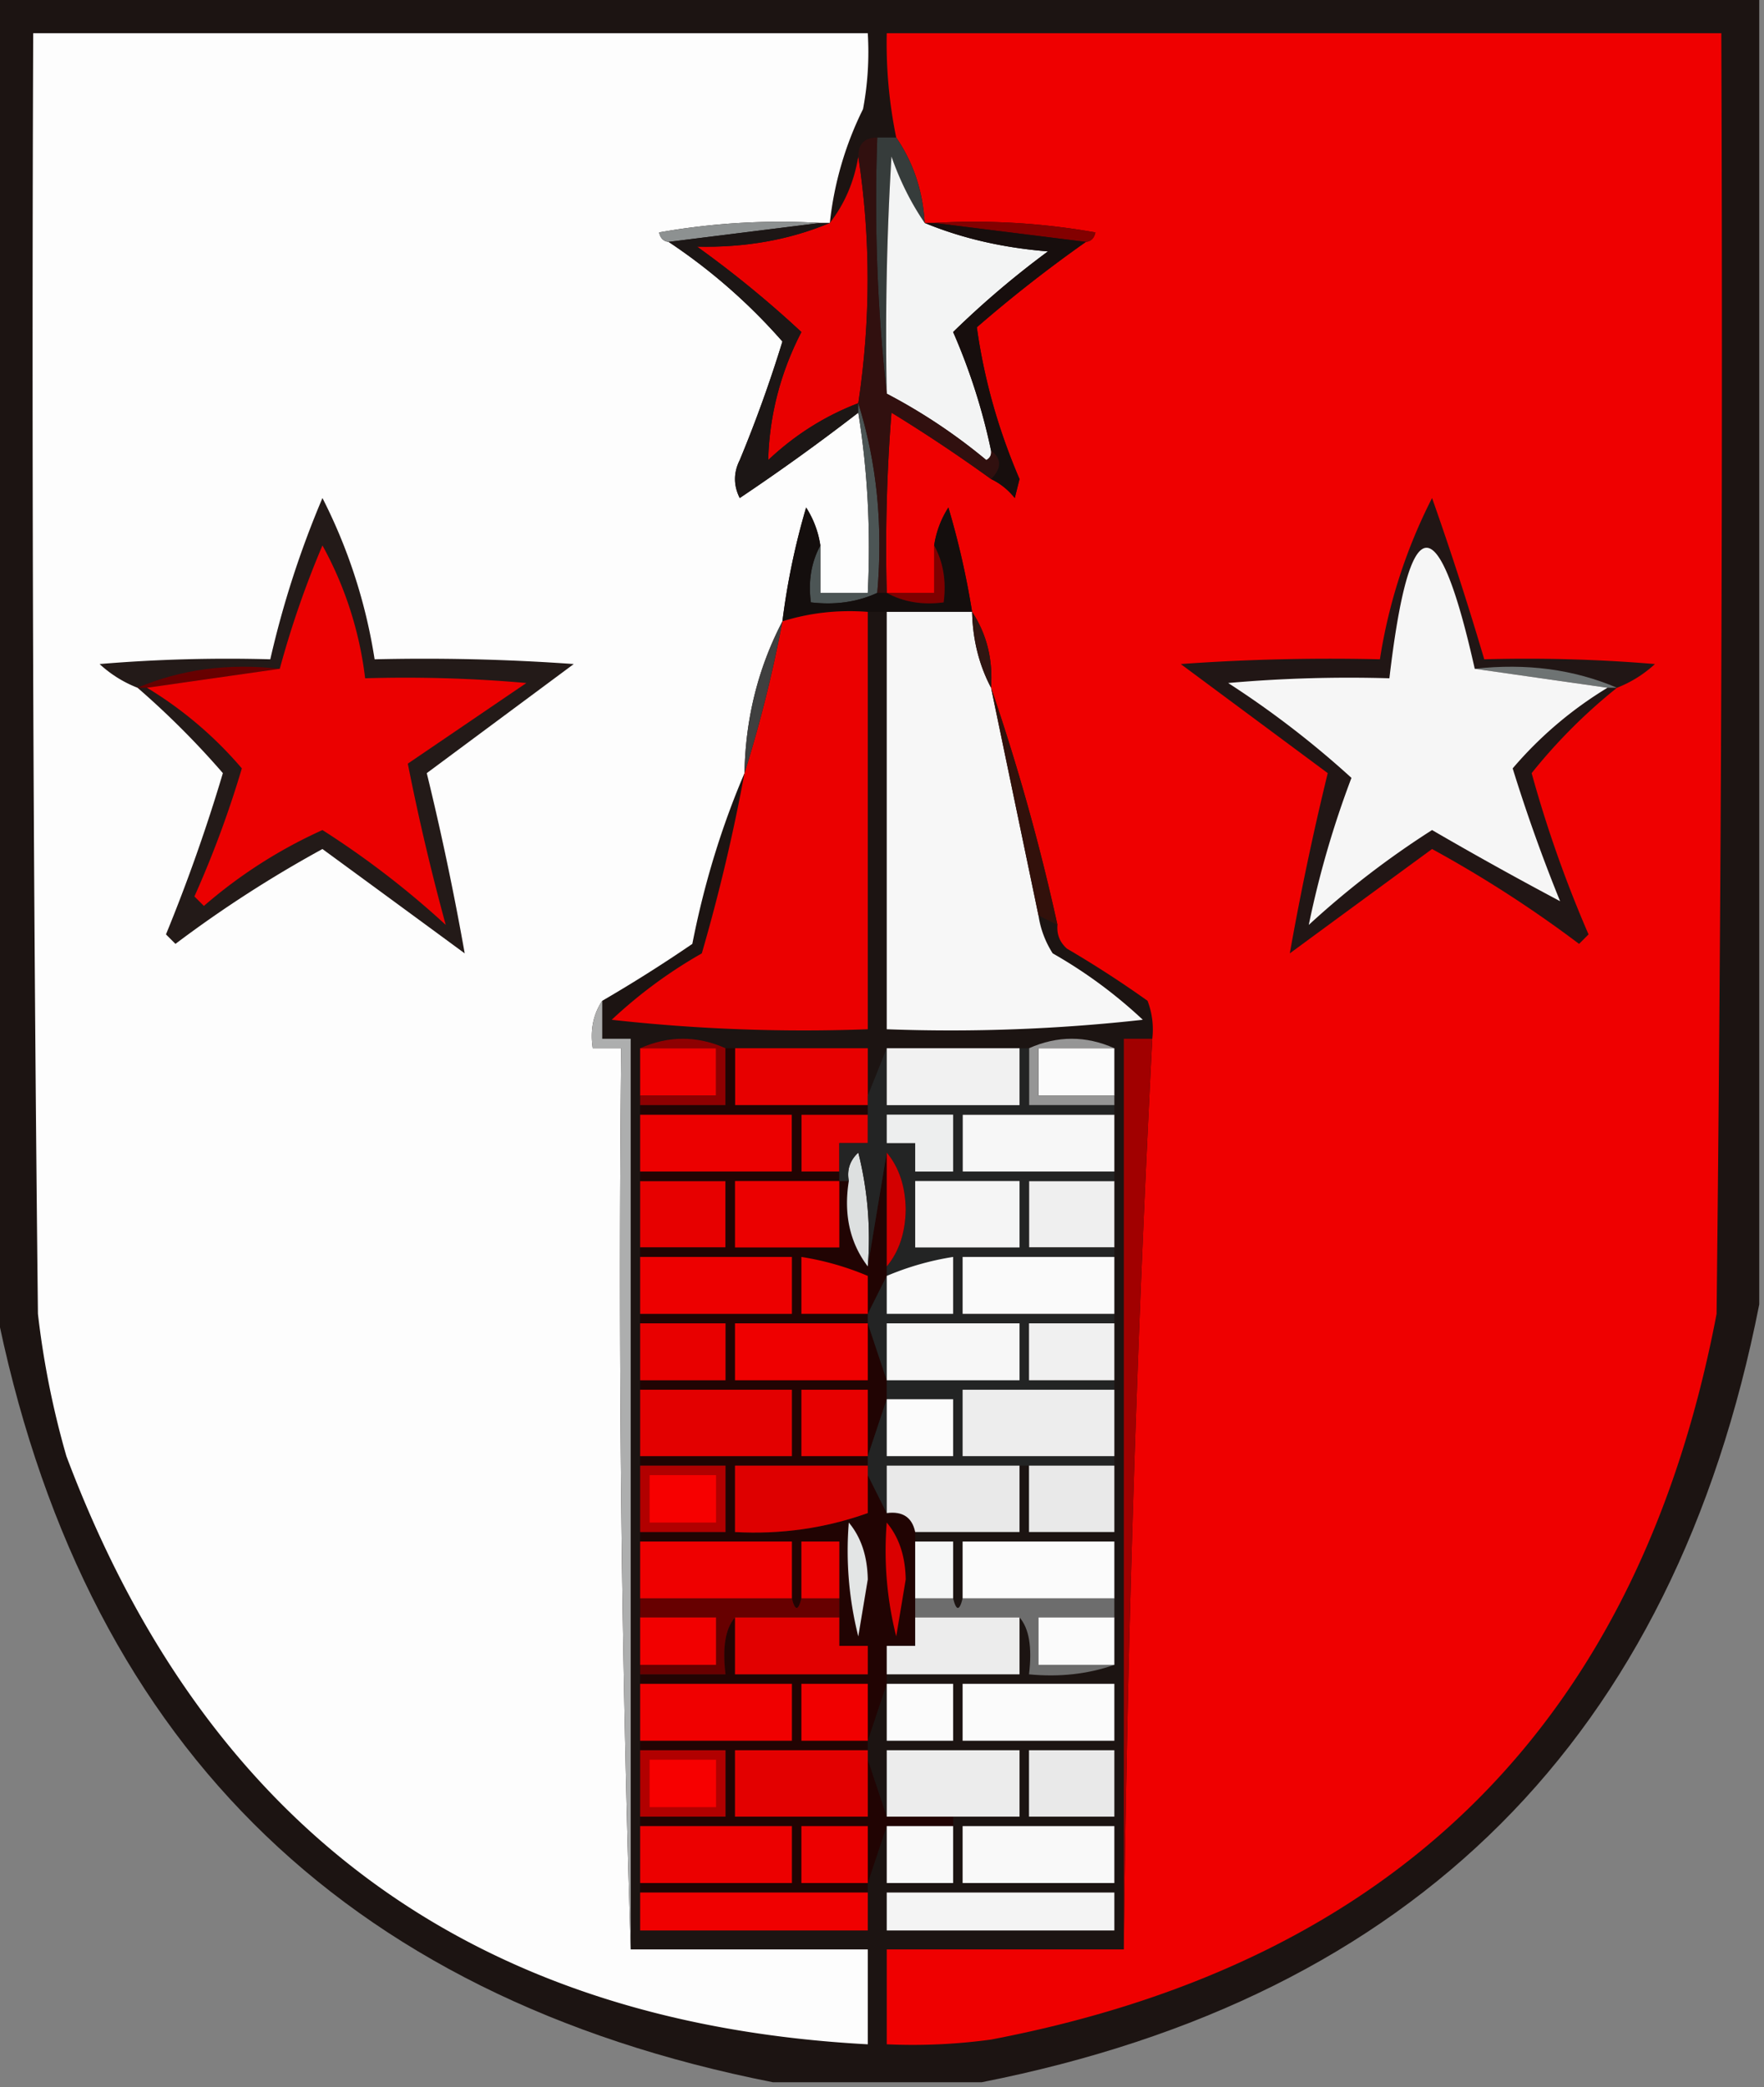 <svg xmlns="http://www.w3.org/2000/svg" width="186" height="220" style="shape-rendering:geometricPrecision;text-rendering:geometricPrecision;image-rendering:optimizeQuality;fill-rule:evenodd;clip-rule:evenodd"><rect width="100%" height="100%" fill="#808080" stroke="none"/><path style="opacity:1" fill="#1c1412" d="M-.5-.5h186v138c-8.994 45.661-36.327 72.994-82 82h-22c-45.673-9.006-73.006-36.339-82-82V-.5z"/><path style="opacity:1" fill="#fdfdfd" d="M87.5 23.5h-1a73.123 73.123 0 0 0-17 1c.124.607.457.94 1 1a60.405 60.405 0 0 1 12 10.5A139.448 139.448 0 0 1 78 48.5c-.667 1.333-.667 2.667 0 4a228.93 228.93 0 0 0 12.5-9c.99 6.145 1.323 12.478 1 19h-5v-5a10.123 10.123 0 0 0-1.5-4 75.39 75.39 0 0 0-2.5 12c-2.561 4.91-3.894 10.244-4 16-2.428 5.685-4.261 11.685-5.5 18a153.067 153.067 0 0 1-9.5 6c-.951 1.419-1.285 3.085-1 5h3c-.332 31.838.002 63.504 1 95h25v10c-41.634-2.24-69.8-22.907-84.5-62a92.006 92.006 0 0 1-3-15c-.5-44.999-.667-89.999-.5-135h88a32.437 32.437 0 0 1-.5 8 35.491 35.491 0 0 0-3.5 12z"/><path style="opacity:1" fill="#ef0000" d="M118.5 205.5a2353.659 2353.659 0 0 1 3-96 8.43 8.43 0 0 0-.5-4 113.414 113.414 0 0 0-8.5-5.5c-.752-.67-1.086-1.504-1-2.5a228.883 228.883 0 0 0-7-25c.206-2.995-.46-5.662-2-8a86.651 86.651 0 0 0-2.5-11 10.123 10.123 0 0 0-1.5 4v5h-5c-.166-6.342 0-12.675.5-19a167.609 167.609 0 0 1 10.5 7c.958.453 1.792 1.12 2.5 2l.5-2c-2.24-5.207-3.74-10.54-4.5-16a144.728 144.728 0 0 1 11.5-9c.543-.06.876-.393 1-1a73.122 73.122 0 0 0-17-1h-1c-.19-3.355-1.19-6.355-3-9a49.391 49.391 0 0 1-1-11h88c.167 45.001 0 90.001-.5 135-8.154 42.82-33.654 68.32-76.5 76.5a60.932 60.932 0 0 1-11 .5v-10h25z"/><path style="opacity:1" fill="#363c3b" d="M92.5 14.5h2c1.81 2.645 2.81 5.645 3 9-1.435-2.098-2.602-4.43-3.5-7-.5 8.327-.666 16.66-.5 25-.993-8.818-1.327-17.818-1-27z"/><path style="opacity:1" fill="#f3f4f4" d="M97.5 23.5c3.924 1.623 8.257 2.623 13 3a95.518 95.518 0 0 0-10 8.5 64.085 64.085 0 0 1 4 12.5c.065.438-.101.772-.5 1a59.774 59.774 0 0 0-10.5-7c-.166-8.34 0-16.673.5-25 .898 2.57 2.065 4.902 3.5 7z"/><path style="opacity:1" fill="#8d9191" d="m86.5 23.5-16 2c-.543-.06-.876-.393-1-1a73.123 73.123 0 0 1 17-1z"/><path style="opacity:1" fill="#e90000" d="M90.5 16.5c1.314 8.568 1.314 17.235 0 26-3.532 1.354-6.698 3.354-9.5 6 .13-4.73 1.296-9.23 3.5-13.5-3.483-3.24-7.15-6.24-11-9 5.106.114 9.773-.72 14-2.5 1.565-2.01 2.565-4.343 3-7z"/><path style="opacity:1" fill="#830000" d="M98.5 23.5a73.122 73.122 0 0 1 17 1c-.124.607-.457.94-1 1l-16-2z"/><path style="opacity:1" fill="#1c1615" d="M86.5 23.5h1c-4.227 1.78-8.894 2.614-14 2.5 3.85 2.76 7.517 5.76 11 9-2.204 4.27-3.37 8.77-3.5 13.5 2.802-2.646 5.968-4.646 9.5-6v1a228.93 228.93 0 0 1-12.5 9c-.667-1.333-.667-2.667 0-4A139.448 139.448 0 0 0 82.5 36a60.405 60.405 0 0 0-12-10.5l16-2z"/><path style="opacity:1" fill="#170e0d" d="M97.5 23.5h1l16 2a144.728 144.728 0 0 0-11.5 9c.76 5.46 2.26 10.793 4.5 16l-.5 2c-.708-.88-1.542-1.547-2.5-2 1.125-1.152 1.125-2.152 0-3a64.085 64.085 0 0 0-4-12.5 95.518 95.518 0 0 1 10-8.5c-4.743-.377-9.076-1.377-13-3z"/><path style="opacity:1" fill="#4c5555" d="M90.5 43.5v-1c1.959 6.25 2.626 12.916 2 20-2.107.968-4.44 1.302-7 1-.295-2.235.039-4.235 1-6v5h5c.323-6.522-.01-12.855-1-19z"/><path style="opacity:1" fill="#31100f" d="M92.5 14.5c-.327 9.182.007 18.182 1 27a59.774 59.774 0 0 1 10.5 7c.399-.228.565-.562.5-1 1.125.848 1.125 1.848 0 3a167.609 167.609 0 0 0-10.5-7 180.95 180.95 0 0 0-.5 19h-1c.626-7.084-.041-13.75-2-20 1.314-8.765 1.314-17.432 0-26 0-1.333.667-2 2-2z"/><path style="opacity:1" fill="#140e0d" d="M86.5 57.5c-.961 1.765-1.295 3.765-1 6 2.56.302 4.893-.032 7-1h1c1.765.961 3.765 1.295 6 1 .295-2.235-.039-4.235-1-6a10.123 10.123 0 0 1 1.5-4 86.651 86.651 0 0 1 2.5 11h-11c-3.109-.236-6.109.097-9 1a75.39 75.39 0 0 1 2.5-12 10.123 10.123 0 0 1 1.5 4z"/><path style="opacity:1" fill="#7f0000" d="M98.5 57.5c.961 1.765 1.295 3.765 1 6-2.235.295-4.235-.039-6-1h5v-5z"/><path style="opacity:1" fill="#f7f7f7" d="M93.5 64.5h9c.065 2.928.732 5.595 2 8l5 24a10.136 10.136 0 0 0 1.5 4 49.943 49.943 0 0 1 9.5 7 183.078 183.078 0 0 1-27 1v-44z"/><path style="opacity:1" fill="#eb0000" d="M91.5 64.5v44a183.082 183.082 0 0 1-27-1 49.943 49.943 0 0 1 9.5-7c1.82-6.27 3.32-12.603 4.5-19a140.275 140.275 0 0 0 4-16c2.891-.903 5.891-1.236 9-1z"/><path style="opacity:1" fill="#301612" d="M102.5 64.5c1.54 2.338 2.206 5.005 2 8-1.268-2.405-1.935-5.072-2-8z"/><path style="opacity:1" fill="#3f3f3f" d="M82.5 65.5a140.275 140.275 0 0 1-4 16c.106-5.756 1.439-11.09 4-16z"/><path style="opacity:1" fill="#32110b" d="M104.5 72.5a228.883 228.883 0 0 1 7 25l-2-1-5-24z"/><path style="opacity:1" fill="#211615" d="M170.5 72.5a57.475 57.475 0 0 0-9 9 128.546 128.546 0 0 0 6 17l-1 1a126.565 126.565 0 0 0-15.5-10c-4.989 3.652-9.989 7.319-15 11a302.215 302.215 0 0 1 4-19L124.5 70a220.94 220.94 0 0 1 21-.5 56.451 56.451 0 0 1 5.5-17 334.748 334.748 0 0 1 5.5 17c6.009-.166 12.009 0 18 .5a12.648 12.648 0 0 1-4 2.5z"/><path style="opacity:1" fill="#6e7373" d="M155.5 70.5c5.444-.608 10.444.058 15 2h-1l-14-2z"/><path style="opacity:1" fill="#f6f6f6" d="m155.5 70.5 14 2a41.054 41.054 0 0 0-10 8.5 173.868 173.868 0 0 0 5 14 400.994 400.994 0 0 1-13.5-7.5 93.188 93.188 0 0 0-13 10 101.152 101.152 0 0 1 4.5-15.5 99.085 99.085 0 0 0-13-10c5.657-.5 11.324-.666 17-.5 2.112-18.003 5.112-18.336 9-1z"/><path style="opacity:1" fill="#231a18" d="M14.5 72.5a12.649 12.649 0 0 1-4-2.5c5.99-.5 11.99-.666 18-.5a101.09 101.09 0 0 1 5.5-17 56.464 56.464 0 0 1 5.5 17c7.008-.166 14.008 0 21 .5L45 81.5a302.571 302.571 0 0 1 4 19c-5.01-3.681-10.01-7.348-15-11a126.565 126.565 0 0 0-15.5 10l-1-1a180.699 180.699 0 0 0 6-17 89.058 89.058 0 0 0-9-9z"/><path style="opacity:1" fill="#670000" d="m29.5 70.5-14 2h-1c4.556-1.942 9.556-2.608 15-2z"/><path style="opacity:1" fill="#eb0000" d="m15.5 72.5 14-2a99.965 99.965 0 0 1 4.5-13 38.36 38.36 0 0 1 4.5 14c5.676-.166 11.343 0 17 .5L43 80.5a243.772 243.772 0 0 0 4 17 93.23 93.23 0 0 0-13-10 51.06 51.06 0 0 0-12.5 8l-1-1a109.161 109.161 0 0 0 5-13.5 41.06 41.06 0 0 0-10-8.5z"/><path style="opacity:1" fill="#fbfbfb" d="M117.5 110.5v5h-8v-5h8z"/><path style="opacity:1" fill="#f10000" d="M67.5 110.5h8v5h-8v-5z"/><path style="opacity:1" fill="#e70000" d="M77.5 110.5h14v6h-14v-6z"/><path style="opacity:1" fill="#8e0001" d="M67.5 110.5c3-1.333 6-1.333 9 0v6h-9v-1h8v-5h-8z"/><path style="opacity:1" fill="#959595" d="M117.5 110.5h-8v5h8v1h-9v-6c3-1.333 6-1.333 9 0z"/><path style="opacity:1" fill="#ec0000" d="M67.5 117.5h16v6h-16v-6z"/><path style="opacity:1" fill="#f7f7f7" d="M117.5 117.5v6h-16v-6h16z"/><path style="opacity:1" fill="#e70000" d="M91.5 117.5v3h-3v3h-4v-6h7z"/><path style="opacity:1" fill="#efefef" d="M117.5 124.5v7h-9v-7h9z"/><path style="opacity:1" fill="#e70000" d="M67.5 124.5h9v7h-9v-7z"/><path style="opacity:1" fill="#210403" d="M76.5 110.5h1v6h14v1h-7v6h4v1h1c-.555 3.512.112 6.512 2 9l2-12v13l-2 4v1l2 6v2l-2 6v1h-14v7c4.847.268 9.514-.398 14-2v-4l2 4c1.679-.215 2.679.452 3 2v12h-3v4l-2 6v1h-14v7h14v-6l2 6h7v1h-7l-2 6v1h-24v-1h16v-6h-16v-1h9v-7h-9v-1h16v-6h-16v-1h9c-.347-2.841-.013-4.841 1-6v6h14v-3h-3v-11h-4v6c-.333 1.333-.667 1.333-1 0v-6h-16v-1h9v-7h-9v-1h16v-7h-16v-1h9v-6h-9v-1h16v-6h-16v-1h9v-7h-9v-1h16v-6h-16v-1h9v-6z"/><path style="opacity:1" fill="#eb0000" d="M88.5 124.5v7h-11v-7h11z"/><path style="opacity:1" fill="#dde0e0" d="M91.5 133.5c-1.888-2.488-2.555-5.488-2-9-.219-1.175.114-2.175 1-3a36.872 36.872 0 0 1 1 12z"/><path style="opacity:1" fill="#232424" d="M93.5 110.5v6h14v-6h1v6h9v1h-16v6h16v1h-9v7h9v1h-16v6h16v1h-9v6h9v1h-16v7h16v1h-24v5l-2-4v-2l2-6v-2l-2-6v-1l2-4v-1c1.294-1.548 1.96-3.548 2-6-.04-2.452-.706-4.452-2-6l-2 12a36.872 36.872 0 0 0-1-12c-.886.825-1.219 1.825-1 3h-1v-4h3v-5l2-5z"/><path style="opacity:1" fill="#f5f5f5" d="M96.5 124.5h11v7h-11v-7z"/><path style="opacity:1" fill="#d30000" d="M93.5 121.5c1.294 1.548 1.96 3.548 2 6-.04 2.452-.706 4.452-2 6v-12z"/><path style="opacity:1" fill="#edeeee" d="M93.5 117.5h7v6h-4v-3h-3v-3z"/><path style="opacity:1" fill="#f1f1f1" d="M93.5 110.5h14v6h-14v-6z"/><path style="opacity:1" fill="#ed0000" d="M67.5 132.5h16v6h-16v-6z"/><path style="opacity:1" fill="#f9f9f9" d="M93.5 134.5a29.752 29.752 0 0 1 7-2v6h-7v-4z"/><path style="opacity:1" fill="#fafafa" d="M117.5 132.5v6h-16v-6h16z"/><path style="opacity:1" fill="#e00" d="M91.5 138.5h-7v-6a29.752 29.752 0 0 1 7 2v4z"/><path style="opacity:1" fill="#e80000" d="M67.5 139.5h9v6h-9v-6z"/><path style="opacity:1" fill="#f7f7f7" d="M93.5 145.5v-6h14v6h-14z"/><path style="opacity:1" fill="#f0f0f0" d="M117.5 139.5v6h-9v-6h9z"/><path style="opacity:1" fill="#ef0000" d="M91.5 139.5v6h-14v-6h14z"/><path style="opacity:1" fill="#a10000" d="M121.5 109.5a2353.659 2353.659 0 0 0-3 96v-96h3z"/><path style="opacity:1" fill="#fbfbfb" d="M93.5 147.5h7v6h-7v-6z"/><path style="opacity:1" fill="#ededed" d="M117.5 146.5v7h-16v-7h16z"/><path style="opacity:1" fill="#e30000" d="M67.5 146.5h16v7h-16v-7z"/><path style="opacity:1" fill="#e70000" d="M91.5 153.5h-7v-7h7v7z"/><path style="opacity:1" fill="#adaeae" d="M63.5 105.5v4h3v96a2256.916 2256.916 0 0 1-1-95h-3c-.285-1.915.049-3.581 1-5z"/><path style="opacity:1" fill="#e9e9e9" d="M107.5 154.5v7h-11c-.321-1.548-1.321-2.215-3-2v-5h14zM108.5 154.5h9v7h-9v-7z"/><path style="opacity:1" fill="#de0000" d="M91.5 154.5v5c-4.486 1.602-9.153 2.268-14 2v-7h14z"/><path style="opacity:1" fill="#b10000" d="M67.5 154.5h9v7h-9v-7z"/><path style="opacity:1" fill="#f70000" d="M68.5 155.5h7v5h-7v-5z"/><path style="opacity:1" fill="#e3e5e5" d="M89.5 160.5c1.294 1.548 1.96 3.548 2 6l-1 6a36.872 36.872 0 0 1-1-12z"/><path style="opacity:1" fill="#da0000" d="M93.5 160.5c1.294 1.548 1.96 3.548 2 6l-1 6a36.872 36.872 0 0 1-1-12z"/><path style="opacity:1" fill="#ef0000" d="M67.5 162.5h16v6h-16v-6z"/><path style="opacity:1" fill="#eb0000" d="M88.5 168.5h-4v-6h4v6z"/><path style="opacity:1" fill="#f5f6f6" d="M96.5 162.5h4v6h-4v-6z"/><path style="opacity:1" fill="#fbfbfb" d="M117.5 168.5h-16v-6h16v6z"/><path style="opacity:1" fill="#670000" d="M67.5 168.5h16c.333 1.333.667 1.333 1 0h4v2h-11c-1.013 1.159-1.347 3.159-1 6h-9v-1h8v-5h-8v-2z"/><path style="opacity:1" fill="#6d6d6d" d="M96.5 168.5h4c.333 1.333.667 1.333 1 0h16v2h-8v5h8c-2.787.977-5.787 1.31-9 1 .347-2.841.013-4.841-1-6h-11v-2z"/><path style="opacity:1" fill="#ececec" d="M96.5 170.5h11v6h-14v-3h3v-3z"/><path style="opacity:1" fill="#fbfbfb" d="M117.5 170.5v5h-8v-5h8z"/><path style="opacity:1" fill="#f20000" d="M67.5 170.5h8v5h-8v-5z"/><path style="opacity:1" fill="#e20000" d="M77.5 170.5h11v3h3v3h-14v-6z"/><path style="opacity:1" fill="#fbfbfb" d="M93.5 177.5h7v6h-7v-6zM101.5 177.5h16v6h-16v-6z"/><path style="opacity:1" fill="#f00000" d="M67.5 177.5h16v6h-16v-6z"/><path style="opacity:1" fill="#f10000" d="M91.5 183.5h-7v-6h7v6z"/><path style="opacity:1" fill="#ececec" d="M100.5 191.5h-7v-7h14v7h-7z"/><path style="opacity:1" fill="#e9e9e9" d="M108.5 184.5h9v7h-9v-7z"/><path style="opacity:1" fill="#e30000" d="M91.5 184.5v7h-14v-7h14z"/><path style="opacity:1" fill="#b10000" d="M67.5 184.5h9v7h-9v-7z"/><path style="opacity:1" fill="#f70000" d="M68.5 185.5h7v5h-7v-5z"/><path style="opacity:1" fill="#f9f9f9" d="M101.5 192.5h16v6h-16v-6z"/><path style="opacity:1" fill="#ec0000" d="M67.5 192.5h16v6h-16v-6z"/><path style="opacity:1" fill="#ed0000" d="M91.5 198.5h-7v-6h7v6z"/><path style="opacity:1" fill="#f9f9f9" d="M93.5 192.5h7v6h-7v-6z"/><path style="opacity:1" fill="#f4f4f4" d="M93.5 199.5h24v4h-24v-4z"/><path style="opacity:1" fill="#f00000" d="M67.5 199.5h24v4h-24v-4z"/></svg>
